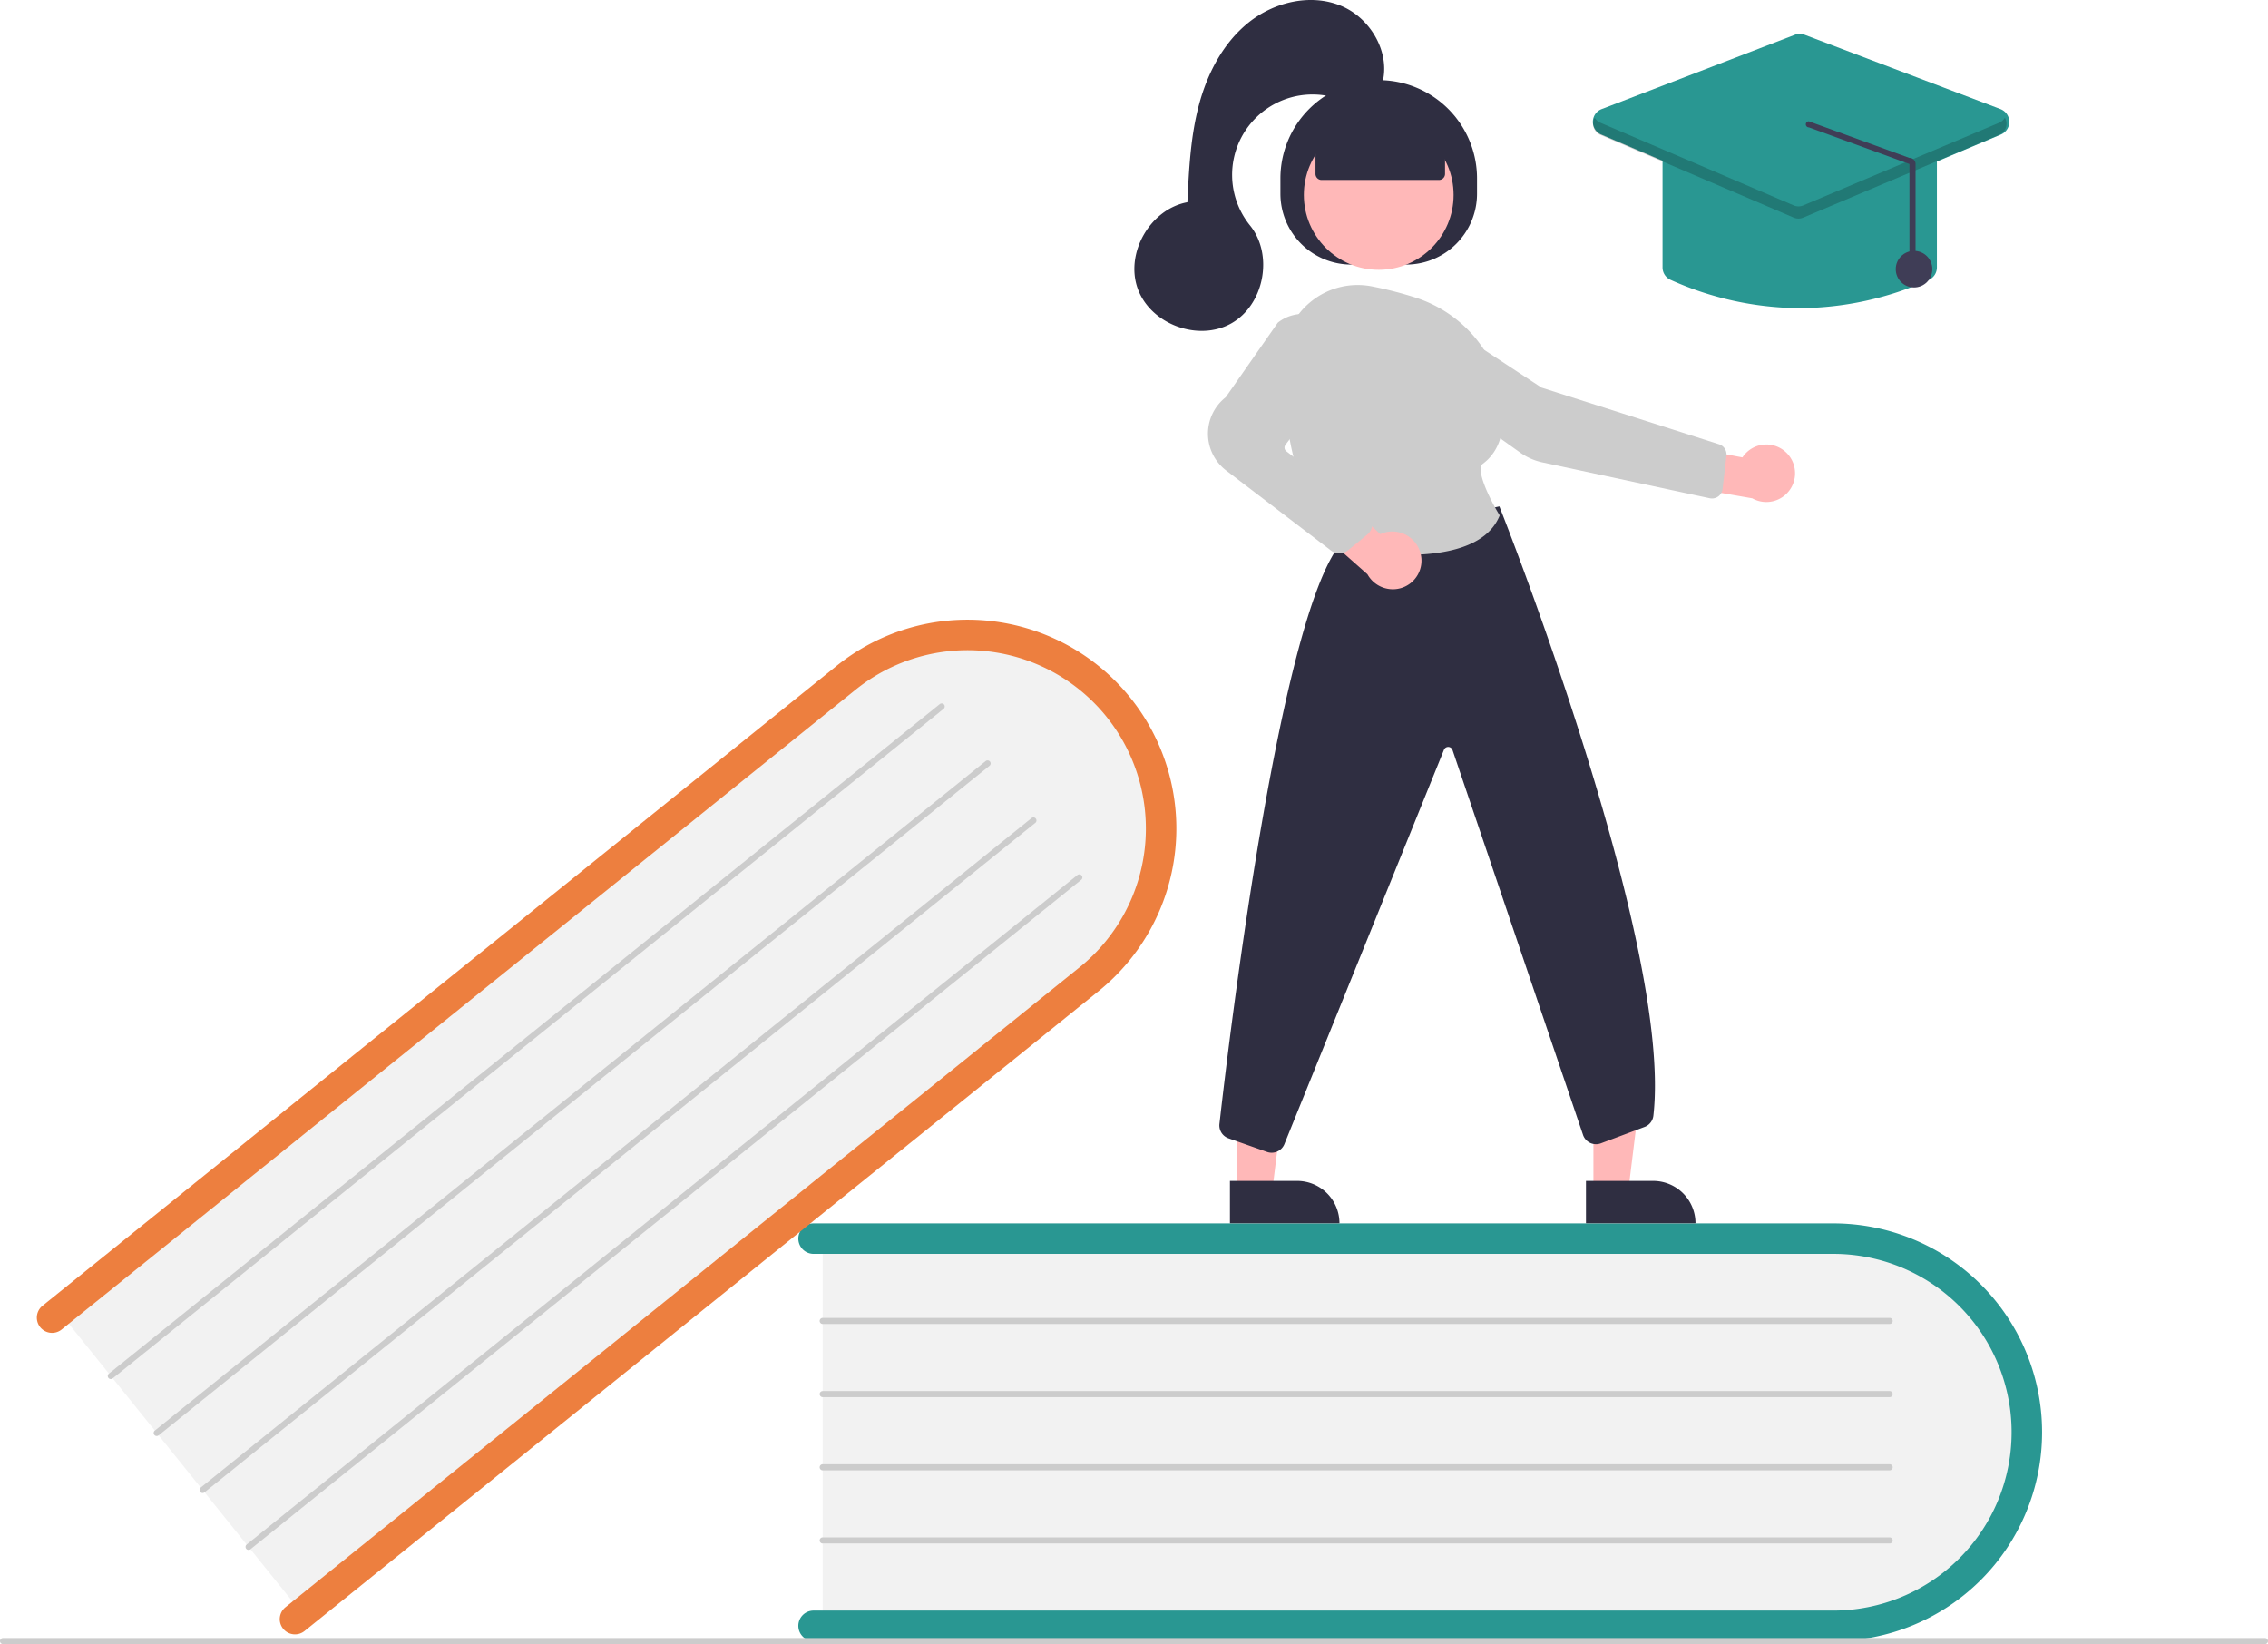 <svg xmlns="http://www.w3.org/2000/svg" width="744" height="539.286" viewBox="0 0 744 539.286"><path d="M309.114,584.643v130h325.7c37.109,0,67.3-29.16,67.3-65s-30.192-65-67.3-65Z" transform="translate(-39.228 -180.357)" fill="#f2f2f2"/><path d="M302.114,713.643a5,5,0,0,0,5,5h334.5a68.5,68.5,0,0,0,0-137h-334.5a5,5,0,1,0,0,10h334.5a58.5,58.5,0,0,1,0,117h-334.5A5,5,0,0,0,302.114,713.643Z" transform="translate(-40.228 -180.357)" fill="#299792"/><path d="M352.114,614.643h350a1,1,0,0,0,0-2h-350a1,1,0,0,0,0,2Z" transform="translate(-82.228 -180.357)" fill="#ccc"/><path d="M352.114,638.643h350a1,1,0,0,0,0-2h-350a1,1,0,0,0,0,2Z" transform="translate(-82.228 -180.357)" fill="#ccc"/><path d="M352.114,662.643h350a1,1,0,0,0,0-2h-350a1,1,0,0,0,0,2Z" transform="translate(-82.228 -180.357)" fill="#ccc"/><path d="M352.114,686.643h350a1,1,0,0,0,0-2h-350a1,1,0,0,0,0,2Z" transform="translate(-82.228 -180.357)" fill="#ccc"/><path d="M593.056,609.114l81.565,101.228,253.615-204.35c28.9-23.283,34.111-64.932,11.624-92.84s-64.292-31.671-93.188-8.388Z" transform="translate(-574.888 -180.357)" fill="#f2f2f2"/><path d="M666.89,714.583a5,5,0,0,0,7.031.756L934.389,505.467a68.5,68.5,0,1,0-85.957-106.679L587.964,608.66a5,5,0,0,0,6.274,7.787L854.707,406.575a58.5,58.5,0,0,1,73.408,91.106L667.647,707.553a5,5,0,0,0-.757,7.03Z" transform="translate(-574.014 -180.357)" fill="#ed7f3f"/><path d="M663.726,632.474l272.538-219.6a1,1,0,1,0-1.255-1.557l-272.538,219.6a1,1,0,1,0,1.255,1.557Z" transform="translate(-626.735 -180.357)" fill="#ccc"/><path d="M648.668,651.163l272.538-219.6a1,1,0,1,0-1.255-1.557L647.413,649.6a1,1,0,1,0,1.255,1.557Z" transform="translate(-596.619 -180.357)" fill="#ccc"/><path d="M633.61,669.851l272.538-219.6a1,1,0,0,0-1.255-1.557l-272.538,219.6a1,1,0,1,0,1.255,1.557Z" transform="translate(-566.503 -180.357)" fill="#ccc"/><path d="M618.551,688.539l272.538-219.6a1,1,0,0,0-1.255-1.557L617.3,686.982a1,1,0,0,0,1.255,1.557Z" transform="translate(-536.386 -180.357)" fill="#ccc"/><path d="M229,719.643H971a1,1,0,0,0,0-2H229a1,1,0,0,0,0,2Z" transform="translate(-228 -180.357)" fill="#ccc"/><path d="M321.216,390.622h11.432l5.437-44.1-16.873,0Z" transform="translate(84.703 0)" fill="#ffb8b8"/><path d="M326.648,387.355H304.6v13.882h35.93a13.882,13.882,0,0,0-13.882-13.882Z" transform="translate(98.87 0)" fill="#2f2e41"/><path d="M204.421,390.622h11.432l5.437-44.1-16.873,0Z" transform="translate(318.293 0)" fill="#ffb8b8"/><path d="M209.854,387.355H187.806v13.882h35.93a13.882,13.882,0,0,0-13.882-13.882Z" transform="translate(332.458 0)" fill="#2f2e41"/><path d="M551.971,243.89v-5a32.25,32.25,0,0,0-32.25-32.25h0a32.25,32.25,0,0,0-32.25,32.25v5a23.25,23.25,0,0,0,23.25,23.25h18a23.25,23.25,0,0,0,23.25-23.25Z" transform="translate(-67.442 -180.357)" fill="#2f2e41"/><circle cx="24.561" cy="24.561" r="24.561" transform="translate(427.718 39.381)" fill="#ffb8b8"/><path d="M634.488,376.475" transform="translate(-296.976 -180.357)" fill="#ffb8b8"/><path d="M424,328.713a9.377,9.377,0,0,0-14.28,1.677l-21.055-3.983-5.541,12.2,29.812,5.207A9.428,9.428,0,0,0,424,328.713Z" transform="translate(161.875 -180.357)" fill="#ffb8b8"/><path d="M421.368,284.328l-.275.417,34.526,22.745,58.258,18.6a3.508,3.508,0,0,1,2.412,3.738l-1.271,10.947a3.5,3.5,0,0,1-4.21,3.018l-54.83-11.753a19.807,19.807,0,0,1-7.371-3.246l-38.788-27.6a9.975,9.975,0,0,1,11.274-16.456Z" transform="translate(50.059 -180.357)" fill="#ccc"/><path d="M446.253,558.466a4.519,4.519,0,0,0,4.138-2.7l52.41-129.5a1.5,1.5,0,0,1,2.809.158l42.758,126.073a4.5,4.5,0,0,0,5.882,2.891l14.338-5.377a4.489,4.489,0,0,0,2.9-3.7c6.45-56.192-49.8-198.03-50.369-199.456l-.157-.395L469.681,357.8l-.107.116C449.116,380.23,432.3,520.995,429.137,548.987a4.478,4.478,0,0,0,2.971,4.747l12.656,4.476a4.457,4.457,0,0,0,1.489.257Z" transform="translate(-29.106 -180.357)" fill="#2f2e41"/><path d="M519.18,362.363c12.424,0,26.274-2.477,30.538-12.7l.1-.235-.133-.218c-3.365-5.521-7.813-14.94-5.422-16.708,4.709-3.482,6.994-9.21,6.792-17.025-.44-16.966-12-32.029-28.766-37.482h0a127.652,127.652,0,0,0-14.262-3.672,24.281,24.281,0,0,0-20.133,4.972,24.526,24.526,0,0,0-9.1,18.871c-.176,18.131,2.616,43.383,16.912,60.72a4.448,4.448,0,0,0,2.633,1.531,122.22,122.22,0,0,0,20.839,1.948Z" transform="translate(-57.853 -180.357)" fill="#ccc"/><path d="M545.923,361.684a9.556,9.556,0,0,0-11.679-6.664,9.407,9.407,0,0,0-1.448.536L516.81,341.007l-11.118,7.49,22.862,20.231a9.539,9.539,0,0,0,10.813,4.587,9.394,9.394,0,0,0,6.556-11.631Z" transform="translate(-79.974 -180.357)" fill="#ffb8b8"/><path d="M564.933,361.869a4.488,4.488,0,0,0,2.846-1.015l6.3-5.152a4.5,4.5,0,0,0-.109-7.055l-26.442-20.28a1.5,1.5,0,0,1-.283-2.095l16.32-21.576a13.285,13.285,0,0,0-.887-17.114h0a13.248,13.248,0,0,0-17.888-1.431l-.1.109-17.042,24.4a15.193,15.193,0,0,0,.36,24.185l34.246,26.139a4.507,4.507,0,0,0,2.679.883Z" transform="translate(-125.565 -180.357)" fill="#ccc"/><path d="M540.465,237.39V225.2l-21.756-9.5-20.744,9.5V237.39a2,2,0,0,0,2,2h38.5A2,2,0,0,0,540.465,237.39Z" transform="translate(-66.43 -180.357)" fill="#2f2e41"/><path d="M599.074,208.257c3.2-10.238-3.519-21.972-13.451-26.025s-21.813-1.22-30.194,5.476-13.58,16.724-16.335,27.091-3.278,21.177-3.786,31.891c-12.2,2.241-20.5,16.714-16.276,28.378s19.873,17.459,30.678,11.362,13.935-22.485,6.136-32.134a26.374,26.374,0,0,1,30.688-40.91C592.548,215.9,600.094,209.368,599.074,208.257Z" transform="translate(-145.796 -180.357)" fill="#2f2e41"/><path d="M381.614,281.44a104.448,104.448,0,0,0,42.348-9.275,4.473,4.473,0,0,0,2.652-4.1V231.643a4.505,4.505,0,0,0-4.5-4.5h-81a4.505,4.505,0,0,0-4.5,4.5v36.418a4.473,4.473,0,0,0,2.652,4.1h0a104.449,104.449,0,0,0,42.348,9.275Z" transform="translate(208.772 -180.357)" fill="#299792"/><path d="M380.745,251.937a4.5,4.5,0,0,0,1.749-.352l64.232-27.1a4.5,4.5,0,0,0-.153-8.353L382.34,191.765a4.484,4.484,0,0,0-3.211.007L315.757,216.14a4.5,4.5,0,0,0-.154,8.338l63.372,27.1a4.506,4.506,0,0,0,1.77.36Z" transform="translate(209.652 -180.357)" fill="#299792"/><circle cx="6" cy="6" r="6" transform="translate(621.886 82.286)" fill="#3f3d56"/><path d="M316.215,220.631l63.373,27.1a4,4,0,0,0,3.127.008l64.232-27.1a3.925,3.925,0,0,0,1.913-1.681,4,4,0,0,1-1.913,5.681l-64.232,27.1a4,4,0,0,1-3.127-.008l-63.373-27.1a4,4,0,0,1-1.895-5.673,3.927,3.927,0,0,0,1.895,1.673Z" transform="translate(208.82 -180.357)" opacity="0.2"/><path d="M378.614,268.62a1,1,0,0,1-1-1V234.158l-32.981-12.015a1,1,0,0,1-.03-2l32.981,12.015a1.962,1.962,0,0,1,1.433.575,1.986,1.986,0,0,1,.6,1.425v33.461A1,1,0,0,1,378.614,268.62Z" transform="translate(248.768 -180.357)" fill="#3f3d56"/></svg>